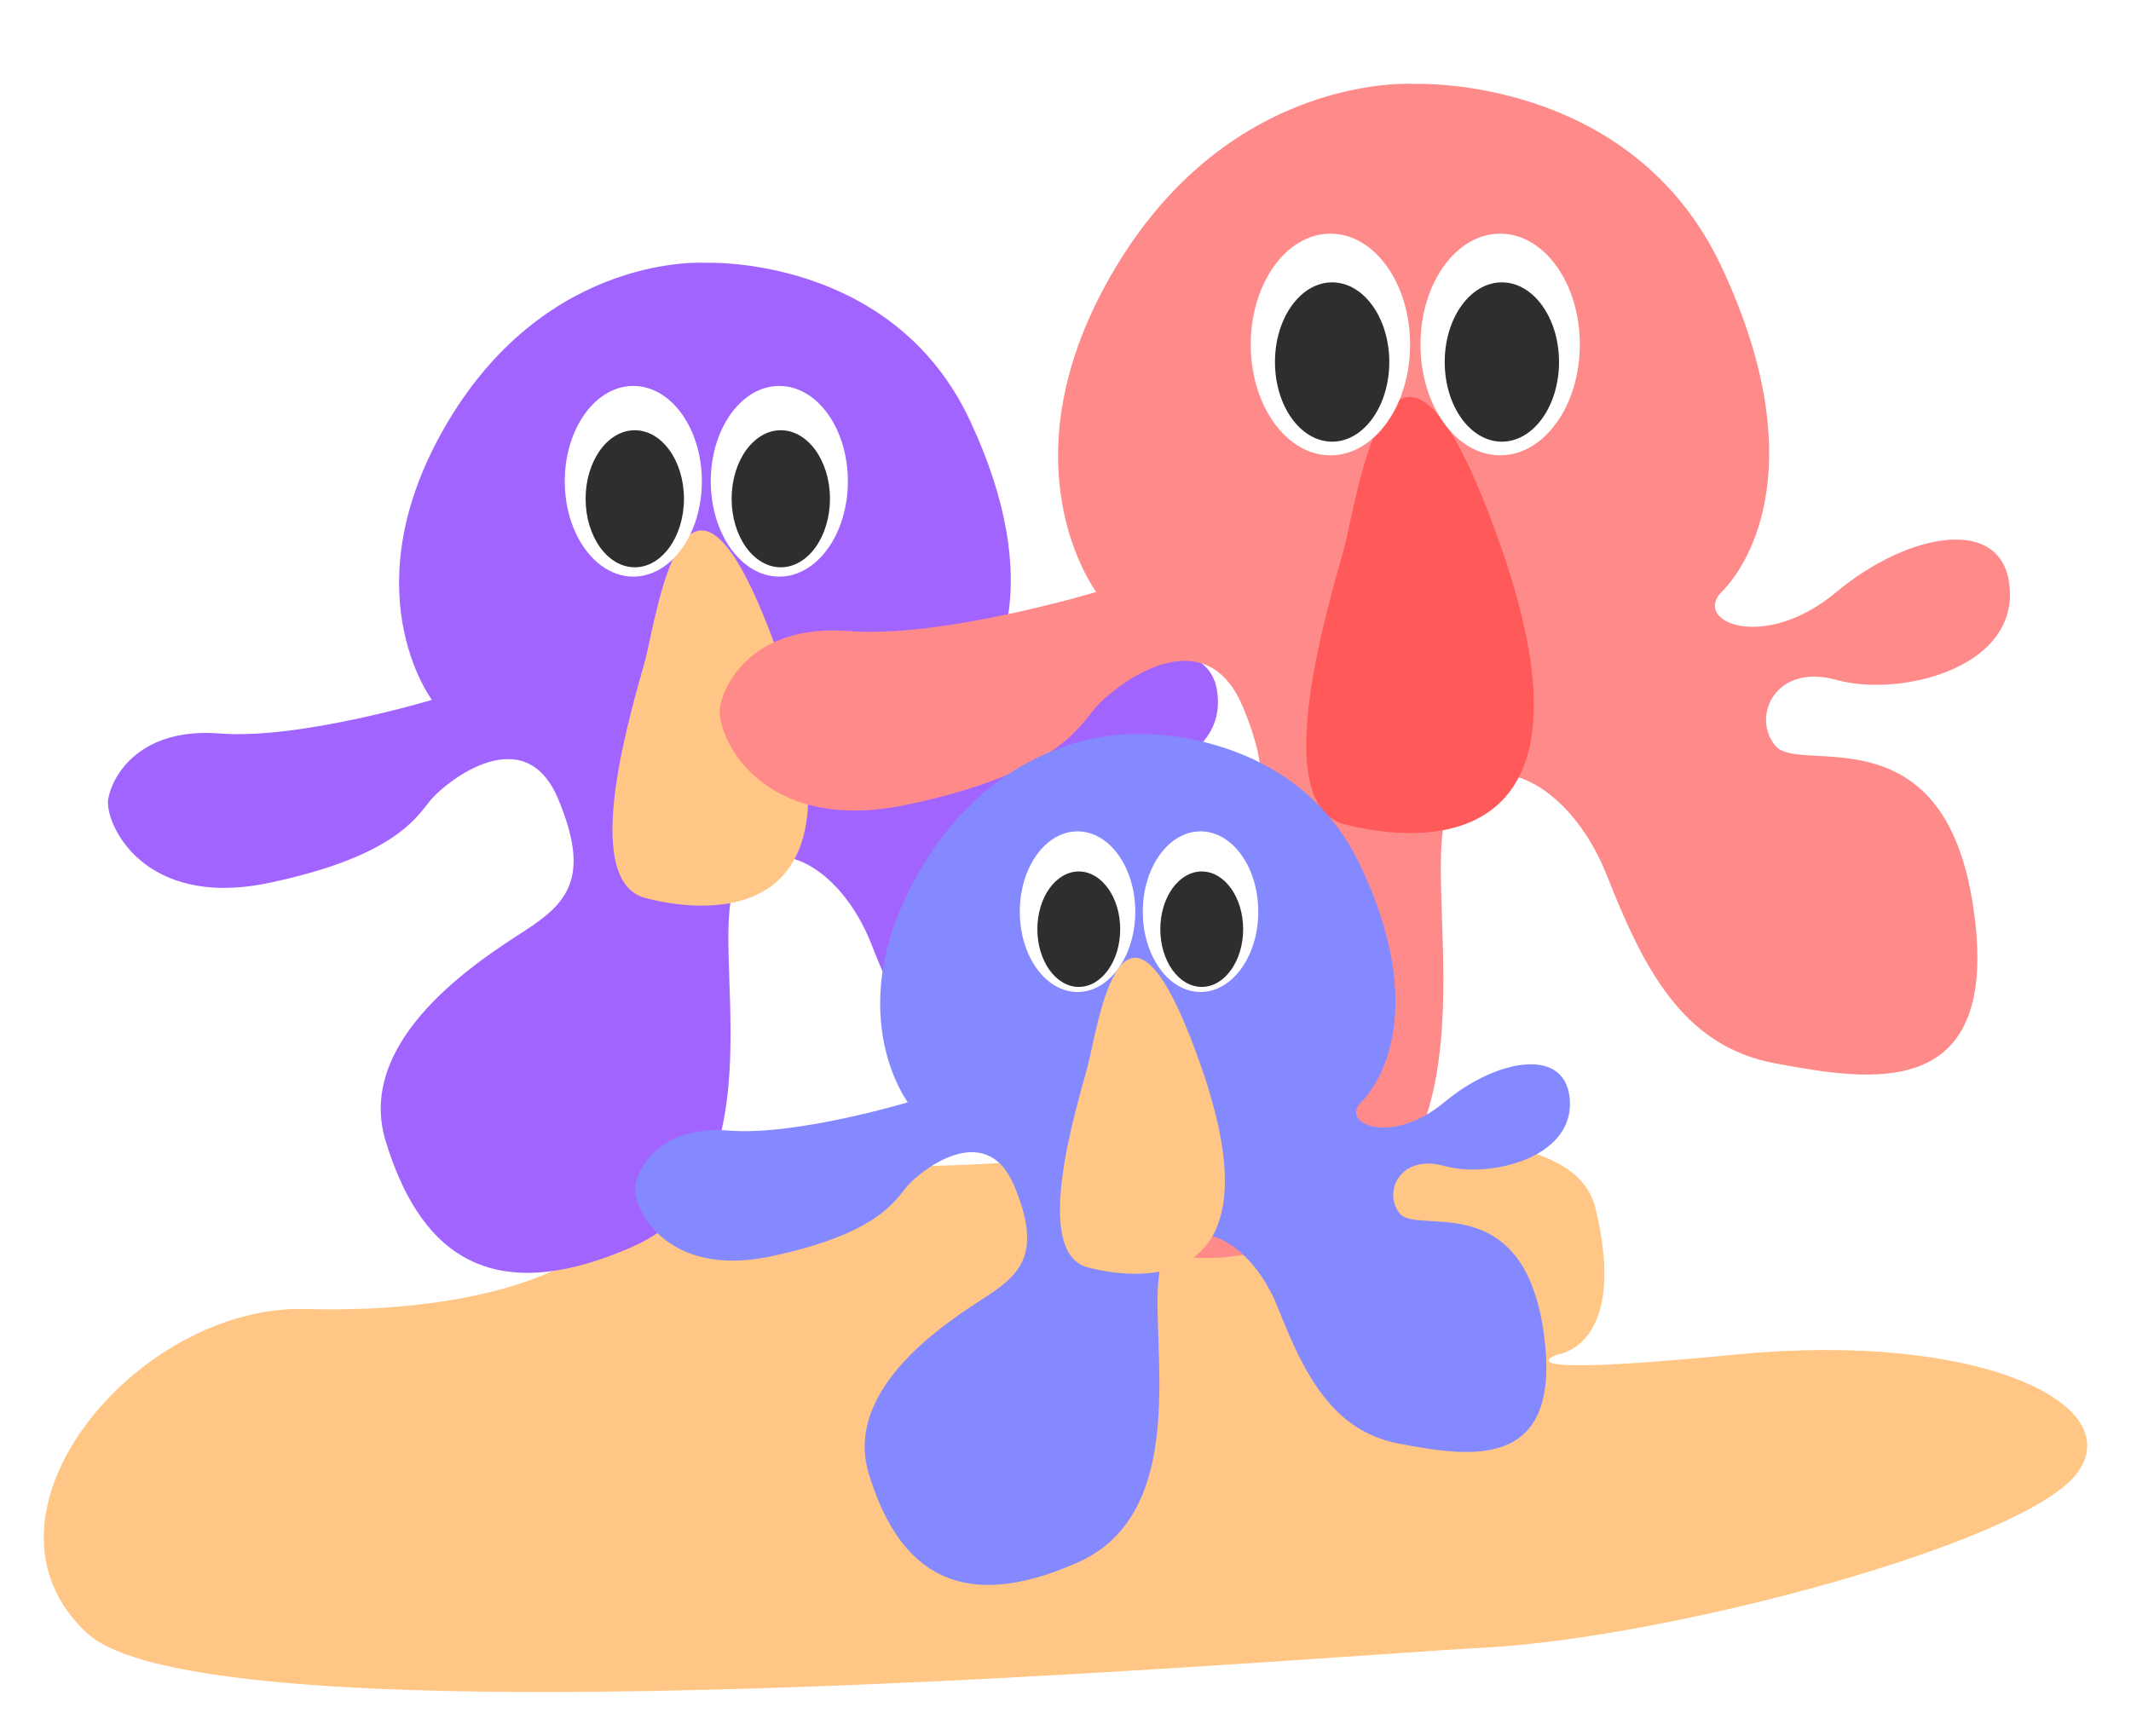 <svg xmlns="http://www.w3.org/2000/svg" xmlns:xlink="http://www.w3.org/1999/xlink" width="365" height="297.352" viewBox="0 0 365 297.352">
  <defs>
    <clipPath id="clip-path">
      <rect width="365" height="297.352" fill="none"/>
    </clipPath>
    <filter id="bayangan" x="0" y="187.256" width="365" height="110.096" filterUnits="userSpaceOnUse">
      <feOffset dy="1" input="SourceAlpha"/>
      <feGaussianBlur stdDeviation="2.5" result="blur"/>
      <feFlood flood-opacity="0.161"/>
      <feComposite operator="in" in2="blur"/>
      <feComposite in="SourceGraphic"/>
    </filter>
    <clipPath id="clip-path-2">
      <rect width="223.123" height="206.048" fill="none"/>
    </clipPath>
    <filter id="Path_8" x="1.982" y="28.503" width="223.123" height="206.048" filterUnits="userSpaceOnUse">
      <feOffset dy="7" input="SourceAlpha"/>
      <feGaussianBlur stdDeviation="5.5" result="blur-2"/>
      <feFlood flood-opacity="0.161"/>
      <feComposite operator="in" in2="blur-2"/>
      <feComposite in="SourceGraphic"/>
    </filter>
    <filter id="Path_9" x="92.906" y="78.873" width="57.534" height="88.275" filterUnits="userSpaceOnUse">
      <feOffset dy="5" input="SourceAlpha"/>
      <feGaussianBlur stdDeviation="4" result="blur-3"/>
      <feFlood flood-opacity="0.161"/>
      <feComposite operator="in" in2="blur-3"/>
      <feComposite in="SourceGraphic"/>
    </filter>
    <filter id="Ellipse_12" x="91.302" y="64.71" width="34.843" height="41.479" filterUnits="userSpaceOnUse">
      <feOffset dy="3" input="SourceAlpha"/>
      <feGaussianBlur stdDeviation="3" result="blur-4"/>
      <feFlood flood-opacity="0.161"/>
      <feComposite operator="in" in2="blur-4"/>
      <feComposite in="SourceGraphic"/>
    </filter>
    <filter id="Ellipse_14" x="116.312" y="64.71" width="34.843" height="41.479" filterUnits="userSpaceOnUse">
      <feOffset dy="3" input="SourceAlpha"/>
      <feGaussianBlur stdDeviation="3" result="blur-5"/>
      <feFlood flood-opacity="0.161"/>
      <feComposite operator="in" in2="blur-5"/>
      <feComposite in="SourceGraphic"/>
    </filter>
    <clipPath id="clip-path-3">
      <rect id="Rectangle_58" data-name="Rectangle 58" width="246.541" height="226.695" fill="none"/>
    </clipPath>
    <filter id="Path_4" x="106.766" y="-2.149" width="254.008" height="234.159" filterUnits="userSpaceOnUse">
      <feOffset dy="7" input="SourceAlpha"/>
      <feGaussianBlur stdDeviation="5.5" result="blur-6"/>
      <feFlood flood-opacity="0.161"/>
      <feComposite operator="in" in2="blur-6"/>
      <feComposite in="SourceGraphic"/>
    </filter>
    <filter id="Path_5" x="211.729" y="55.997" width="62.981" height="98.716" filterUnits="userSpaceOnUse">
      <feOffset dy="5" input="SourceAlpha"/>
      <feGaussianBlur stdDeviation="4" result="blur-7"/>
      <feFlood flood-opacity="0.161"/>
      <feComposite operator="in" in2="blur-7"/>
      <feComposite in="SourceGraphic"/>
    </filter>
    <filter id="Ellipse_4" x="209.377" y="39.371" width="37.58" height="45.293" filterUnits="userSpaceOnUse">
      <feOffset dy="3" input="SourceAlpha"/>
      <feGaussianBlur stdDeviation="3" result="blur-8"/>
      <feFlood flood-opacity="0.161"/>
      <feComposite operator="in" in2="blur-8"/>
      <feComposite in="SourceGraphic"/>
    </filter>
    <filter id="Ellipse_6" x="238.449" y="39.371" width="37.58" height="45.293" filterUnits="userSpaceOnUse">
      <feOffset dy="3" input="SourceAlpha"/>
      <feGaussianBlur stdDeviation="3" result="blur-9"/>
      <feFlood flood-opacity="0.161"/>
      <feComposite operator="in" in2="blur-9"/>
      <feComposite in="SourceGraphic"/>
    </filter>
    <clipPath id="clip-path-4">
      <rect width="178.663" height="164.282" fill="none"/>
    </clipPath>
    <filter id="Path_6" x="92.251" y="109.241" width="193.16" height="178.776" filterUnits="userSpaceOnUse">
      <feOffset dy="7" input="SourceAlpha"/>
      <feGaussianBlur stdDeviation="5.5" result="blur-10"/>
      <feFlood flood-opacity="0.161"/>
      <feComposite operator="in" in2="blur-10"/>
      <feComposite in="SourceGraphic"/>
    </filter>
    <filter id="Path_7" x="169.555" y="152.067" width="52.249" height="78.146" filterUnits="userSpaceOnUse">
      <feOffset dy="5" input="SourceAlpha"/>
      <feGaussianBlur stdDeviation="4" result="blur-11"/>
      <feFlood flood-opacity="0.161"/>
      <feComposite operator="in" in2="blur-11"/>
      <feComposite in="SourceGraphic"/>
    </filter>
    <filter id="Ellipse_8" x="168.677" y="140.293" width="32.189" height="37.779" filterUnits="userSpaceOnUse">
      <feOffset dy="3" input="SourceAlpha"/>
      <feGaussianBlur stdDeviation="3" result="blur-12"/>
      <feFlood flood-opacity="0.161"/>
      <feComposite operator="in" in2="blur-12"/>
      <feComposite in="SourceGraphic"/>
    </filter>
    <filter id="Ellipse_10" x="189.745" y="140.293" width="32.189" height="37.779" filterUnits="userSpaceOnUse">
      <feOffset dy="3" input="SourceAlpha"/>
      <feGaussianBlur stdDeviation="3" result="blur-13"/>
      <feFlood flood-opacity="0.161"/>
      <feComposite operator="in" in2="blur-13"/>
      <feComposite in="SourceGraphic"/>
    </filter>
  </defs>
  <g id="register-first" clip-path="url(#clip-path)">
    <g transform="matrix(1, 0, 0, 1, 0, 0)" filter="url(#bayangan)">
      <path id="bayangan-2" data-name="bayangan" d="M-1681.238,809c2.469-3.291,6.171-17.279,47.311-14.81s120.539-16.456,126.3,7.405-6.582,25.1-6.582,25.1-11.519,4.114,30.443,0,67.88,8.639,58.418,20.57-69.938,27.975-101.2,29.621-217.629,17.69-239.433-2.469,8.639-56.362,37.437-55.539S-1683.706,812.292-1681.238,809Z" transform="translate(1780.9 -595.63)" fill="#ffc685"/>
    </g>
    <g id="Group_10" data-name="Group 10" transform="translate(1.982 28.503)" clip-path="url(#clip-path-2)">
      <g transform="matrix(1, 0, 0, 1, -1.98, -28.5)" filter="url(#Path_8)">
        <path id="Path_8-2" data-name="Path 8" d="M-1692.673,49.815c4.319-4.32,13.318-19.438,0-47.876s-45.356-27-45.356-27-26.638-1.8-43.916,27-2.88,47.876-2.88,47.876-22.678,6.839-36.357,5.76-18.358,7.2-19.078,11.159,5.759,19.078,27.717,14.4,25.2-11.517,27.718-14.4,15.839-13.679,21.6,0,1.44,18-5.76,22.678-29.157,18.359-23.758,36,16.559,29.518,42.476,18,12.239-52.915,17.641-62.274,17.641-3.24,23.038,10.439,11.159,25.2,24.838,27.718,33.477,6.12,29.157-23.038-25.557-19.438-29.157-23.758,0-12.239,9-9.719,25.918-1.44,25.558-12.959-14.759-9-25.558,0S-1696.994,54.134-1692.673,49.815Z" transform="translate(1858.8 63.08)" fill="#a264ff"/>
      </g>
      <g transform="matrix(1, 0, 0, 1, -1.98, -28.5)" filter="url(#Path_9)">
        <path id="Path_9-2" data-name="Path 9" d="M-1272.248,83.418c-2.009,7.584-11.643,37.923,0,40.957s38.947,4.551,23.02-40.957S-1270.237,75.834-1272.248,83.418Z" transform="translate(1382.8 24.47)" fill="#ffc685"/>
      </g>
      <g id="Group_6" data-name="Group 6" transform="translate(94.752 37.613)">
        <ellipse id="Ellipse_11" data-name="Ellipse 11" cx="11.74" cy="16.333" rx="11.74" ry="16.333" transform="translate(0 0)" fill="#fff"/>
        <g transform="matrix(1, 0, 0, 1, -96.73, -66.12)" filter="url(#Ellipse_12)">
          <ellipse id="Ellipse_12-2" data-name="Ellipse 12" cx="8.422" cy="11.74" rx="8.422" ry="11.74" transform="translate(100.3 70.71)" fill="#2e2e2e"/>
        </g>
      </g>
      <g id="Group_7" data-name="Group 7" transform="translate(119.761 37.613)">
        <ellipse id="Ellipse_13" data-name="Ellipse 13" cx="11.74" cy="16.333" rx="11.74" ry="16.333" transform="translate(0 0)" fill="#fff"/>
        <g transform="matrix(1, 0, 0, 1, -121.74, -66.12)" filter="url(#Ellipse_14)">
          <ellipse id="Ellipse_14-2" data-name="Ellipse 14" cx="8.422" cy="11.74" rx="8.422" ry="11.74" transform="translate(125.31 70.71)" fill="#2e2e2e"/>
        </g>
      </g>
      <g id="Group_11" data-name="Group 11" transform="translate(5.518 3.176)">
        <rect id="Rectangle_60" data-name="Rectangle 60" width="212.089" height="195.016" fill="none"/>
      </g>
    </g>
    <g id="Octopus-1" transform="translate(110.5)" clip-path="url(#clip-path-3)">
      <g transform="matrix(1, 0, 0, 1, -110.5, 0)" filter="url(#Path_4)">
        <path id="Path_4-2" data-name="Path 4" d="M-1668.69,61.981c5.021-5.021,15.482-22.6,0-55.653s-52.724-31.383-52.724-31.383-30.965-2.089-51.05,31.383-3.348,55.653-3.348,55.653-26.362,7.95-42.263,6.7-21.34,8.369-22.177,12.972,6.7,22.177,32.22,16.738,29.291-13.387,32.22-16.738,18.412-15.9,25.106,0,1.674,20.922-6.7,26.361-33.894,21.341-27.617,41.844,19.248,34.313,49.376,20.922,14.227-61.511,20.507-72.391,20.507-3.766,26.78,12.134,12.972,29.291,28.873,32.22,38.915,7.114,33.894-26.78-29.709-22.6-33.894-27.617,0-14.227,10.461-11.3,30.128-1.674,29.71-15.064-17.156-10.461-29.71,0S-1673.712,67-1668.69,61.981Z" transform="translate(1963.58 32.43)" fill="#ff8a8a"/>
      </g>
      <g transform="matrix(1, 0, 0, 1, -110.5, 0)" filter="url(#Path_5)">
        <path id="Path_5-2" data-name="Path 5" d="M-1271.33,87c-2.335,8.816-13.534,44.083,0,47.61s45.274,5.29,26.759-47.61S-1268.993,78.179-1271.33,87Z" transform="translate(1501.63 1.6)" fill="#ff5959"/>
      </g>
      <g id="Group_2" data-name="Group 2" transform="translate(103.729 40.031)">
        <ellipse id="Ellipse_3" data-name="Ellipse 3" cx="13.647" cy="18.986" rx="13.647" ry="18.986" transform="translate(0 0)" fill="#fff"/>
        <g transform="matrix(1, 0, 0, 1, -214.23, -40.03)" filter="url(#Ellipse_4)">
          <ellipse id="Ellipse_4-2" data-name="Ellipse 4" cx="9.79" cy="13.647" rx="9.79" ry="13.647" transform="translate(218.38 45.37)" fill="#2e2e2e"/>
        </g>
      </g>
      <g id="Group_3" data-name="Group 3" transform="translate(132.801 40.031)">
        <ellipse id="Ellipse_5" data-name="Ellipse 5" cx="13.647" cy="18.986" rx="13.647" ry="18.986" transform="translate(0 0)" fill="#fff"/>
        <g transform="matrix(1, 0, 0, 1, -243.3, -40.03)" filter="url(#Ellipse_6)">
          <ellipse id="Ellipse_6-2" data-name="Ellipse 6" cx="9.79" cy="13.647" rx="9.79" ry="13.647" transform="translate(247.45 45.37)" fill="#2e2e2e"/>
        </g>
      </g>
    </g>
    <g id="Octopus-1-biru" transform="translate(99.5 113.414)" clip-path="url(#clip-path-4)">
      <g id="Octopus-1-biru-2" data-name="Octopus-1-biru" clip-path="url(#clip-path-4)">
        <g transform="matrix(1, 0, 0, 1, -99.5, -113.41)" filter="url(#Path_6)">
          <path id="Path_6-2" data-name="Path 6" d="M-1715.941,38.011c3.639-3.639,11.22-16.375,0-40.33s-38.208-22.743-38.208-22.743-22.44-1.514-36.995,22.743-2.426,40.33-2.426,40.33-19.1,5.761-30.627,4.852-15.465,6.065-16.071,9.4,4.852,16.071,23.349,12.13,21.227-9.7,23.349-12.13,13.343-11.523,18.194,0,1.213,15.162-4.852,19.1-24.562,15.465-20.014,30.324,13.949,24.866,35.782,15.162,10.31-44.575,14.861-52.46,14.861-2.729,19.407,8.794,9.4,21.227,20.923,23.349,28.2,5.155,24.562-19.407-21.53-16.375-24.562-20.014,0-10.31,7.581-8.187,21.833-1.213,21.53-10.917-12.432-7.581-21.53,0S-1719.581,41.65-1715.941,38.011Z" transform="translate(1949.06 143.82)" fill="#8589ff"/>
        </g>
        <g transform="matrix(1, 0, 0, 1, -99.5, -113.41)" filter="url(#Path_7)">
          <path id="Path_7-2" data-name="Path 7" d="M-1273.138,79.948c-1.692,6.389-9.808,31.946,0,34.5s32.809,3.834,19.392-34.5S-1271.445,73.559-1273.138,79.948Z" transform="translate(1459.45 97.67)" fill="#ffc685"/>
        </g>
        <g id="Group_4" data-name="Group 4" transform="translate(75.171 29.01)">
          <ellipse id="Ellipse_7" data-name="Ellipse 7" cx="9.889" cy="13.759" rx="9.889" ry="13.759" transform="translate(0 0)" fill="#fff"/>
          <g transform="matrix(1, 0, 0, 1, -174.67, -142.42)" filter="url(#Ellipse_8)">
            <ellipse id="Ellipse_8-2" data-name="Ellipse 8" cx="7.094" cy="9.889" rx="7.094" ry="9.889" transform="translate(177.68 146.29)" fill="#2e2e2e"/>
          </g>
        </g>
        <g id="Group_5" data-name="Group 5" transform="translate(96.239 29.01)">
          <ellipse id="Ellipse_9" data-name="Ellipse 9" cx="9.889" cy="13.759" rx="9.889" ry="13.759" transform="translate(0 0)" fill="#fff"/>
          <g transform="matrix(1, 0, 0, 1, -195.74, -142.42)" filter="url(#Ellipse_10)">
            <ellipse id="Ellipse_10-2" data-name="Ellipse 10" cx="7.094" cy="9.889" rx="7.094" ry="9.889" transform="translate(198.74 146.29)" fill="#2e2e2e"/>
          </g>
        </g>
      </g>
    </g>
  </g>
</svg>

